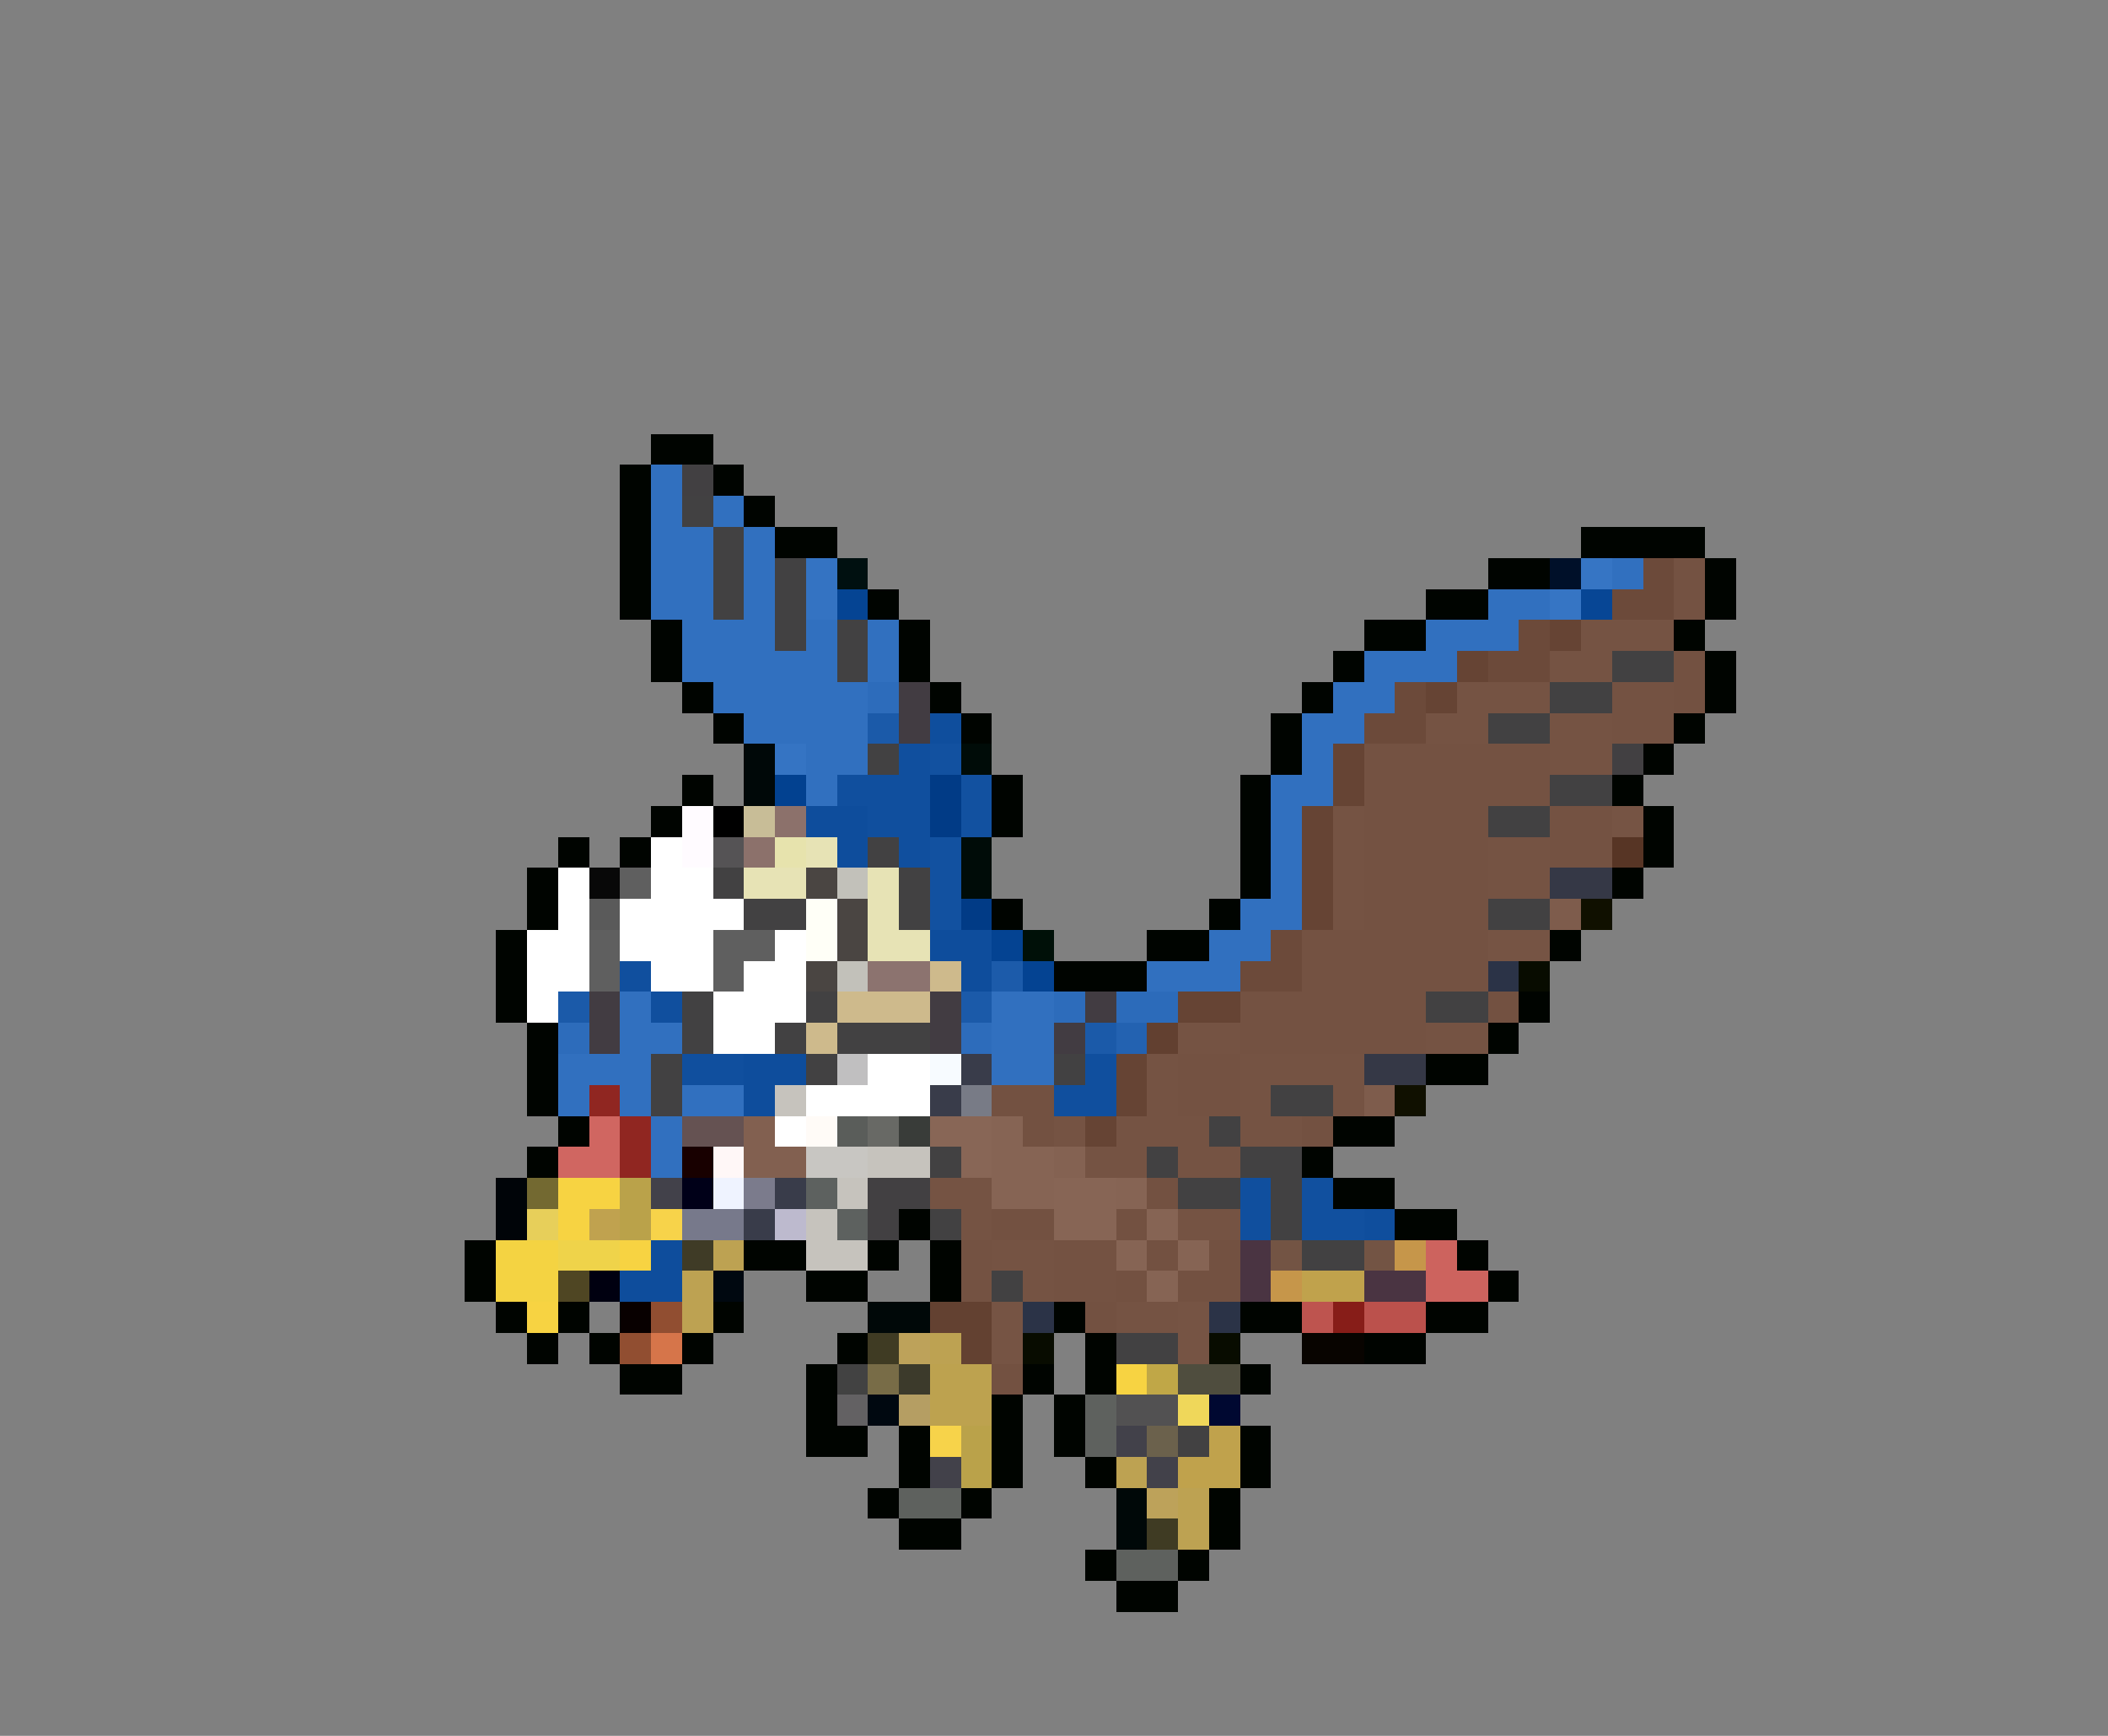 <svg xmlns="http://www.w3.org/2000/svg" viewBox="0 -0.5 68 56" shape-rendering="crispEdges">
<rect x="0" y="-0.5" width="68" height="56" fill="#808080" stroke="none"/>
<path stroke="#000400" d="M21 14h2M20 15h1M23 15h1M20 16h1M24 16h1M20 17h1M25 17h2M51 17h4M20 18h1M48 18h2M55 18h1M20 19h1M28 19h1M46 19h2M55 19h1M21 20h1M29 20h1M44 20h2M54 20h1M21 21h1M29 21h1M43 21h1M55 21h1M22 22h1M30 22h1M42 22h1M55 22h1M23 23h1M31 23h1M41 23h1M54 23h1M41 24h1M53 24h1M22 25h1M32 25h1M40 25h1M52 25h1M21 26h1M32 26h1M40 26h1M53 26h1M18 27h1M20 27h1M40 27h1M53 27h1M17 28h1M40 28h1M52 28h1M17 29h1M32 29h1M39 29h1M16 30h1M37 30h2M50 30h1M16 31h1M34 31h3M16 32h1M49 32h1M17 33h1M48 33h1M17 34h1M46 34h2M17 35h1M18 36h1M43 36h2M17 37h1M42 37h1M43 38h2M29 39h1M45 39h2M15 40h1M24 40h2M28 40h1M30 40h1M47 40h1M15 41h1M26 41h2M30 41h1M48 41h1M16 42h1M18 42h1M23 42h1M34 42h1M40 42h2M46 42h2M17 43h1M19 43h1M22 43h1M27 43h1M35 43h1M44 43h2M20 44h2M26 44h1M33 44h1M35 44h1M40 44h1M26 45h1M32 45h1M34 45h1M26 46h2M29 46h1M32 46h1M34 46h1M40 46h1M29 47h1M32 47h1M35 47h1M40 47h1M28 48h1M31 48h1M39 48h1M29 49h2M39 49h1M35 50h1M38 50h1M36 51h2" />
<path stroke="#3170bf" d="M21 15h1M21 16h1M23 16h1M21 17h2M24 17h1M21 18h2M24 18h1M52 18h1M21 19h2M24 19h1M48 19h2M22 20h3M26 20h1M28 20h1M46 20h3M22 21h5M28 21h1M44 21h3M23 22h5M43 22h2M24 23h4M42 23h2M26 24h2M42 24h1M26 25h1M41 25h2M41 26h1M41 27h1M41 28h1M40 29h2M39 30h2M37 31h3M20 32h1M32 32h2M20 33h2M32 33h2M18 34h3M32 34h2M18 35h1M20 35h1M22 35h2M21 36h1M21 37h1" />
<path stroke="#424042" d="M22 15h1M52 24h1M28 38h2M28 39h1" />
<path stroke="#424142" d="M22 16h1M23 17h1M23 18h1M25 18h1M23 19h1M25 19h1M25 20h1M27 20h1M27 21h1M52 21h2M50 22h2M48 23h2M28 24h1M50 25h2M48 26h2M28 27h1M23 28h1M29 28h1M24 29h2M29 29h1M48 29h2M22 32h1M26 32h1M46 32h2M22 33h1M25 33h1M27 33h3M21 34h1M26 34h1M34 34h1M21 35h1M41 35h2M39 36h1M30 37h1M37 37h1M40 37h2M38 38h2M41 38h1M30 39h1M41 39h1M42 40h2M32 41h1M36 43h2M38 46h1" />
<path stroke="#3473c2" d="M26 18h1M26 19h1" />
<path stroke="#001010" d="M27 18h1" />
<path stroke="#001029" d="M50 18h1" />
<path stroke="#3675c4" d="M51 18h1M50 19h1" />
<path stroke="#6c4a3a" d="M53 18h1M52 19h2M49 20h1M48 21h2M45 22h1M44 23h2M41 30h1M40 31h2" />
<path stroke="#745242" d="M54 18h1M54 19h1M52 22h2M52 23h2M44 24h6M44 25h6M44 26h4M50 26h2M44 27h4M50 27h2M44 28h4M44 29h4M42 30h6M42 31h6M40 32h6M40 33h6M38 34h2M38 35h2M31 40h1M34 40h2M31 41h1M34 41h2" />
<path stroke="#054493" d="M27 19h1" />
<path stroke="#074695" d="M51 19h1" />
<path stroke="#664434" d="M50 20h1M47 21h1M46 22h1M43 24h1M43 25h1M42 26h1M42 27h1M42 28h1M42 29h1M38 32h2M36 34h1M36 35h1M35 36h1" />
<path stroke="#755343" d="M51 20h3M50 21h2M47 22h3M46 23h2M50 23h2M50 24h2M43 26h1M43 27h1M48 27h2M43 28h1M48 28h2M43 29h1M38 33h2M46 33h2M37 34h1M40 34h4M37 35h1M40 35h1M43 35h1M34 36h1M36 36h3M40 36h2M35 37h2M38 37h2M30 38h2M31 39h1M38 39h2M32 40h2M33 41h1M36 42h2" />
<path stroke="#735141" d="M54 21h1M54 22h1M48 32h1M32 35h2M33 36h1M42 36h1M37 38h1M32 39h2M36 39h1M37 40h1M39 40h1M36 41h1M38 41h2M35 42h1M32 44h1" />
<path stroke="#2d6cbb" d="M28 22h1M34 32h1M18 33h1M31 33h1" />
<path stroke="#423c42" d="M29 22h1M29 23h1M19 32h1M30 32h1M35 32h1M19 33h1M30 33h1M34 33h1" />
<path stroke="#1b5aa9" d="M28 23h1M18 32h1M31 32h1M35 33h1" />
<path stroke="#0f4e9d" d="M30 23h1M44 39h1" />
<path stroke="#000808" d="M24 24h1M24 25h1M28 42h2M36 48h1M36 49h1" />
<path stroke="#3574c3" d="M25 24h1" />
<path stroke="#104f9e" d="M29 24h1M27 25h3M28 26h2M29 27h1M20 31h1M21 32h1M22 34h2M35 34h1M34 35h2M40 38h1M40 39h1" />
<path stroke="#1251a0" d="M30 24h1M31 25h1M31 26h1M30 27h1M30 28h1M30 29h1" />
<path stroke="#000c08" d="M31 24h1M31 27h1M31 28h1" />
<path stroke="#024190" d="M25 25h1" />
<path stroke="#013b86" d="M30 25h1M30 26h1M31 29h1" />
<path stroke="#fffbff" d="M22 26h1M22 27h1" />
<path stroke="#000000" d="M23 26h1" />
<path stroke="#c8bd97" d="M24 26h1" />
<path stroke="#8c716b" d="M25 26h1M24 27h1" />
<path stroke="#0e4d9c" d="M26 26h2M27 27h1M30 30h2M31 31h1M24 34h2M24 35h1M21 40h1M20 41h2" />
<path stroke="#765444" d="M52 26h1M48 30h2M32 42h1M38 42h1M32 43h1M38 43h1" />
<path stroke="#ffffff" d="M21 27h1M18 28h1M21 28h2M18 29h1M20 29h4M17 30h2M20 30h3M25 30h1M17 31h2M21 31h2M24 31h2M17 32h1M23 32h3M23 33h2M28 34h2M26 35h4M25 36h1" />
<path stroke="#555355" d="M23 27h1" />
<path stroke="#e7e3ad" d="M25 27h1" />
<path stroke="#e7e3b5" d="M26 27h1M24 28h2M28 28h1M28 29h1M28 30h2" />
<path stroke="#573525" d="M52 27h1" />
<path stroke="#080808" d="M19 28h1" />
<path stroke="#5f5f5f" d="M20 28h1M19 30h1M23 30h2M19 31h1M23 31h1" />
<path stroke="#4a4542" d="M26 28h1M27 29h1M27 30h1M26 31h1" />
<path stroke="#c2c1ba" d="M27 28h1M27 31h1" />
<path stroke="#353846" d="M50 28h2M44 34h2" />
<path stroke="#5a5a5a" d="M19 29h1" />
<path stroke="#fffff7" d="M26 29h1M26 30h1" />
<path stroke="#7e5c4c" d="M50 29h1M44 35h1" />
<path stroke="#101000" d="M51 29h1M45 35h1" />
<path stroke="#044392" d="M32 30h1M33 31h1" />
<path stroke="#001008" d="M33 30h1" />
<path stroke="#8c736f" d="M28 31h2" />
<path stroke="#ceba8c" d="M30 31h1M27 32h3M26 33h1" />
<path stroke="#1c5baa" d="M32 31h1" />
<path stroke="#2b3347" d="M48 31h1M33 42h1M39 42h1" />
<path stroke="#080c00" d="M49 31h1M33 43h1M39 43h1" />
<path stroke="#2c6bba" d="M36 32h2" />
<path stroke="#2362b1" d="M36 33h1" />
<path stroke="#624030" d="M37 33h1" />
<path stroke="#c0bfc0" d="M27 34h1" />
<path stroke="#f7fbff" d="M30 34h1" />
<path stroke="#393c4a" d="M31 34h1M30 35h1M25 38h1M24 39h1" />
<path stroke="#902621" d="M19 35h1M20 36h1M20 37h1" />
<path stroke="#c6c3bd" d="M25 35h1M28 37h2M27 38h1M26 39h1M26 40h2" />
<path stroke="#787b86" d="M31 35h1" />
<path stroke="#d06661" d="M19 36h1M18 37h2" />
<path stroke="#655252" d="M22 36h2" />
<path stroke="#826050" d="M24 36h1M24 37h2" />
<path stroke="#fffbf7" d="M26 36h1" />
<path stroke="#5a5d5a" d="M27 36h1" />
<path stroke="#686965" d="M28 36h1" />
<path stroke="#393c39" d="M29 36h1" />
<path stroke="#886656" d="M30 36h2M31 37h1" />
<path stroke="#866454" d="M32 36h1M32 37h2M32 38h2M36 38h1M37 39h1M36 40h1M38 40h1M37 41h1" />
<path stroke="#180000" d="M22 37h1" />
<path stroke="#fff7f7" d="M23 37h1" />
<path stroke="#c8c6c2" d="M26 37h2" />
<path stroke="#846252" d="M34 37h1" />
<path stroke="#000408" d="M16 38h1M16 39h1" />
<path stroke="#736931" d="M17 38h1" />
<path stroke="#f7d342" d="M18 38h2M18 39h1M20 40h1M17 42h1M36 44h1" />
<path stroke="#baa24a" d="M20 38h1M20 39h1M31 46h1M31 47h1" />
<path stroke="#42414a" d="M21 38h1M36 46h1M30 47h1M37 47h1" />
<path stroke="#000018" d="M22 38h1" />
<path stroke="#eff3ff" d="M23 38h1" />
<path stroke="#7b7b8c" d="M24 38h1" />
<path stroke="#5d615f" d="M26 38h1M27 39h1" />
<path stroke="#876555" d="M34 38h2M34 39h2" />
<path stroke="#11509f" d="M42 38h1M42 39h2" />
<path stroke="#e7cf5a" d="M17 39h1" />
<path stroke="#c0a24f" d="M19 39h1" />
<path stroke="#f7d34a" d="M21 39h1M30 46h1" />
<path stroke="#77798b" d="M22 39h2" />
<path stroke="#bdbace" d="M25 39h1" />
<path stroke="#f4d342" d="M16 40h2M16 41h2" />
<path stroke="#efd34a" d="M18 40h2" />
<path stroke="#3f3b26" d="M22 40h1" />
<path stroke="#bda252" d="M23 40h1M22 41h1M22 42h1M30 43h1M36 47h1M38 48h1M38 49h1" />
<path stroke="#4a3442" d="M40 40h1M40 41h1M44 41h2" />
<path stroke="#735444" d="M41 40h1M44 40h1" />
<path stroke="#c6964a" d="M45 40h1M41 41h1" />
<path stroke="#cd635e" d="M46 40h1M46 41h2" />
<path stroke="#4f4623" d="M18 41h1" />
<path stroke="#000010" d="M19 41h1" />
<path stroke="#000810" d="M23 41h1M28 45h1" />
<path stroke="#c0a24c" d="M42 41h2M39 46h1M38 47h2" />
<path stroke="#080000" d="M20 42h1" />
<path stroke="#914e31" d="M21 42h1M20 43h1" />
<path stroke="#634131" d="M30 42h2M31 43h1" />
<path stroke="#be544f" d="M42 42h1" />
<path stroke="#871d18" d="M43 42h1" />
<path stroke="#bb514c" d="M44 42h2" />
<path stroke="#d6754a" d="M21 43h1" />
<path stroke="#3f3b23" d="M28 43h1M37 49h1" />
<path stroke="#bda25a" d="M29 43h1M37 48h1" />
<path stroke="#080400" d="M42 43h2" />
<path stroke="#424242" d="M27 44h1" />
<path stroke="#786c47" d="M28 44h1" />
<path stroke="#3c3a2b" d="M29 44h1" />
<path stroke="#bda24f" d="M30 44h2M30 45h2" />
<path stroke="#c0a747" d="M37 44h1" />
<path stroke="#4f4d3e" d="M38 44h2" />
<path stroke="#636163" d="M27 45h1" />
<path stroke="#b59e63" d="M29 45h1" />
<path stroke="#5e615e" d="M35 45h1M35 46h1M29 48h2M36 50h2" />
<path stroke="#525152" d="M36 45h2" />
<path stroke="#efd75a" d="M38 45h1" />
<path stroke="#000831" d="M39 45h1" />
<path stroke="#6b614c" d="M37 46h1" />
</svg>